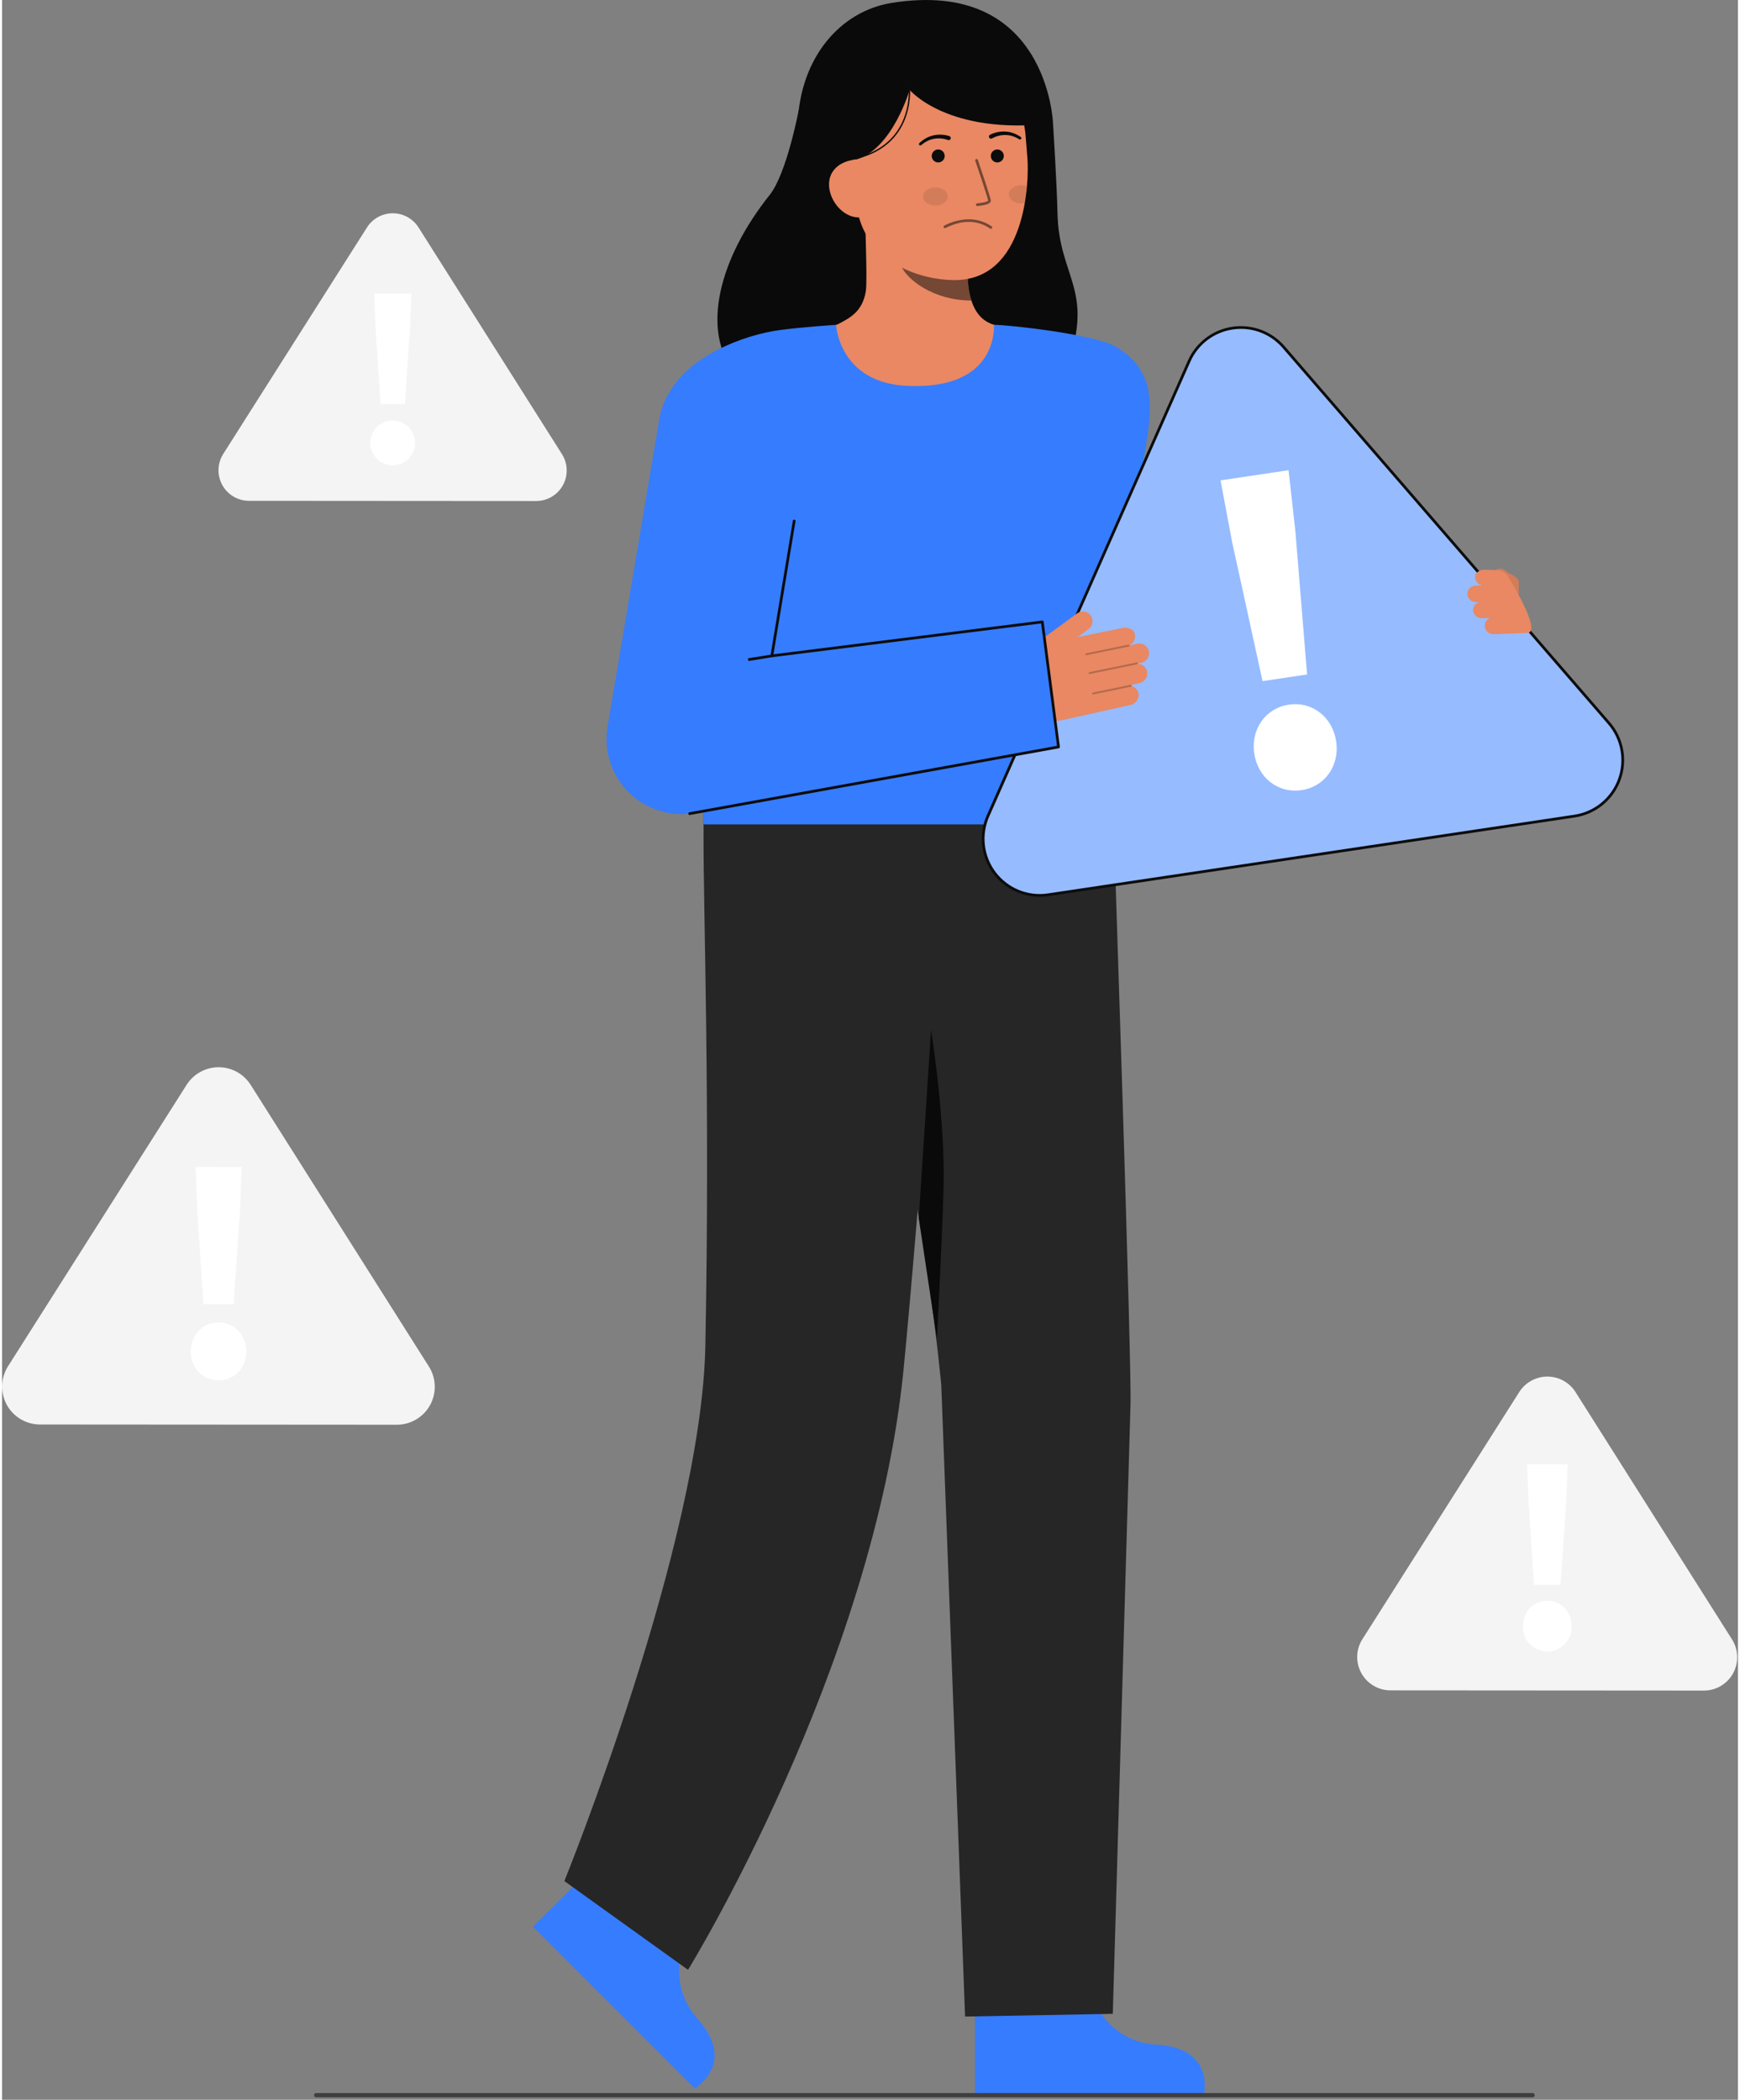 <?xml version="1.0" encoding="UTF-8"?>
<svg xmlns="http://www.w3.org/2000/svg" width="300" height="362" viewBox="0 0 630 762" fill="none">
    <rect x="0" y="0" width="630" height="762" fill="#808080" stroke="none"/>
    <path d="M251.269 696.882C251.269 696.882 238.037 716.44 252.469 732.704C266.901 748.968 251.348 757.869 251.348 757.869L192.686 699.207L222 669.9L251.269 696.882Z" fill="#367CFF"></path>
    <path d="M254.388 294.587C254.388 294.587 254.648 287.617 254.588 303.428C254.497 329.684 256.995 399.067 255.24 488.492C253.84 559.975 204.076 682.64 204.076 682.64L248.956 714.853C248.956 714.853 316.467 605.353 327.181 496.953C332.665 441.465 343.881 292.189 343.881 292.189L254.388 294.587Z" fill="#262626"></path>
    <path d="M392.877 717.545C392.877 717.545 397.35 740.731 419.059 742.023C440.768 743.315 436.059 760.61 436.059 760.61H353.1V719.162L392.877 717.545Z" fill="#367CFF"></path>
    <path d="M403.421 299.167C403.421 299.167 410.231 500.729 409.521 510.581L403.121 730.815L349.508 731.806L340.863 502.615C340.863 502.615 335.2 439.394 319.92 380.687C312.104 350.557 307.401 319.705 305.884 288.615L403.421 299.167Z" fill="#262626"></path>
    <path d="M332.694 442.074L337.164 373.708C337.164 373.708 341.756 402.13 341.756 426.628C341.756 438.602 339.29 486.012 339.29 486.012L332.694 442.074Z" fill="#0A0A0A"></path>
    <path d="M253.8 294.581L253.621 294.591C253.621 294.591 253.746 291.153 253.8 294.581Z" fill="#333333"></path>
    <path d="M254.02 294.581L253.842 294.591C253.842 294.591 253.97 291.153 254.02 294.581Z" fill="#333333"></path>
    <path d="M289.125 39.954C289.125 39.954 284.806 62.97 278.58 70.764C260.655 93.2 253.042 119.941 266.388 135.983C279.734 152.025 375.694 163.697 386.882 131.808C396.3 104.96 383.518 100.424 383.041 77.29C382.826 66.823 381.427 44.761 381.427 44.761" fill="#0A0A0A"></path>
    <path d="M366.973 119.644C366.806 119.623 364.954 150.344 329.261 147.669C304.551 145.818 295.741 119.601 295.174 119.601C297.838 119.035 302.325 118.211 303.508 117.58C307.399 115.489 312.213 113.314 313.467 105.757C314.19 101.402 312.967 79.122 313.341 74.716L351.271 83.182C350.742 92.488 347.032 114.062 360.033 117.882C362.2 118.512 364.527 119.093 366.973 119.644Z" fill="#E98862"></path>
    <path opacity="0.52" d="M351.8 109.063C351.206 107.149 350.823 105.175 350.659 103.177C350.242 98.617 350.325 94.026 350.907 89.484C343.199 88.443 335.937 85.261 329.947 80.3C329.247 82.9 325.369 94.267 326.447 96.739C328.469 101.412 338 109.063 351.8 109.063Z" fill="#0C0C0C"></path>
    <path d="M345.071 101.64C330.051 101.302 311.549 93.066 309.933 72.816L308.475 54.545C306.859 34.295 316.185 17.031 335.251 15.509C354.317 13.988 369.878 29.266 371.494 49.516L372.139 57.605C372.759 65.375 371.87 102.244 345.071 101.64Z" fill="#E98862"></path>
    <path d="M361.205 58.953C362.506 58.953 363.561 57.898 363.561 56.597C363.561 55.296 362.506 54.241 361.205 54.241C359.904 54.241 358.849 55.296 358.849 56.597C358.849 57.898 359.904 58.953 361.205 58.953Z" fill="#0C0C0C"></path>
    <path d="M339.754 58.953C341.055 58.953 342.11 57.898 342.11 56.597C342.11 55.296 341.055 54.241 339.754 54.241C338.453 54.241 337.398 55.296 337.398 56.597C337.398 57.898 338.453 58.953 339.754 58.953Z" fill="#0C0C0C"></path>
    <path opacity="0.52" d="M353.948 74.762H353.986C354.758 74.694 355.526 74.585 356.286 74.433C357.423 74.198 358.925 73.768 358.844 72.756C358.753 71.602 354.599 59.405 354.125 58.018C354.082 57.899 353.994 57.802 353.88 57.748C353.766 57.693 353.635 57.686 353.515 57.727C353.396 57.767 353.297 57.853 353.24 57.966C353.183 58.079 353.173 58.21 353.211 58.33C354.984 63.524 357.82 72.056 357.882 72.83C357.72 73.17 355.824 73.644 353.907 73.797C353.784 73.808 353.669 73.866 353.588 73.96C353.506 74.053 353.463 74.174 353.468 74.297C353.473 74.421 353.525 74.538 353.614 74.625C353.703 74.711 353.822 74.76 353.946 74.761L353.948 74.762Z" fill="#0C0C0C"></path>
    <path opacity="0.52" d="M350.832 79.583C347.741 79.64 344.708 80.423 341.975 81.868C341.916 81.895 341.862 81.933 341.818 81.981C341.774 82.029 341.74 82.086 341.718 82.147C341.696 82.209 341.687 82.274 341.691 82.339C341.695 82.404 341.713 82.467 341.742 82.526C341.771 82.584 341.812 82.635 341.862 82.678C341.912 82.72 341.969 82.751 342.032 82.77C342.094 82.789 342.16 82.796 342.225 82.789C342.289 82.782 342.352 82.762 342.409 82.73C348.309 79.758 353.833 79.785 358.395 82.807C358.487 82.871 358.583 82.93 358.681 82.984C358.795 83.034 358.924 83.038 359.041 82.996C359.158 82.953 359.254 82.867 359.309 82.755C359.364 82.643 359.373 82.515 359.336 82.396C359.298 82.277 359.216 82.178 359.107 82.118C359.07 82.098 359.007 82.057 358.929 82.002C356.531 80.408 353.712 79.566 350.832 79.583Z" fill="#0C0C0C"></path>
    <path d="M292.854 59.173L309.935 57.908C323.174 54.143 329.378 32.6 329.378 32.6C329.378 32.6 343.167 49.279 381.427 44.764C381.427 44.764 379.556 -8.117 322.759 1.076C304.445 4.041 289.746 20.589 288.753 44.717C288.057 61.622 292.854 59.173 292.854 59.173Z" fill="#0A0A0A"></path>
    <path d="M311.609 78.891C305.815 79.353 300.624 73.529 300.161 67.735C299.698 61.941 304.141 58.371 309.935 57.908L313.235 61.553L316.595 78.493L311.609 78.891Z" fill="#E98862"></path>
    <path d="M358.572 48.9C360.344 48.009 362.323 47.611 364.301 47.748C365.275 47.809 366.235 48.017 367.148 48.363C368.051 48.7 368.909 49.149 369.7 49.7C369.814 49.771 369.894 49.884 369.925 50.014C369.955 50.144 369.932 50.281 369.862 50.395C369.791 50.508 369.678 50.589 369.548 50.619C369.417 50.649 369.281 50.627 369.167 50.556L369.133 50.536C368.397 50.069 367.604 49.697 366.775 49.429C365.956 49.159 365.102 49.015 364.24 49C362.529 48.961 360.839 49.375 359.34 50.2L359.291 50.228C359.117 50.328 358.91 50.354 358.716 50.301C358.522 50.248 358.357 50.121 358.258 49.947C358.158 49.772 358.131 49.565 358.184 49.371C358.237 49.178 358.365 49.013 358.539 48.913L358.572 48.9Z" fill="#0C0C0C"></path>
    <path d="M343.255 50.8C341.647 50.218 339.914 50.071 338.231 50.374C337.381 50.522 336.558 50.796 335.79 51.189C335.012 51.583 334.287 52.072 333.631 52.646L333.602 52.671C333.552 52.714 333.494 52.747 333.431 52.768C333.368 52.789 333.302 52.797 333.236 52.793C333.17 52.788 333.105 52.77 333.046 52.74C332.987 52.711 332.934 52.67 332.891 52.62C332.847 52.569 332.814 52.511 332.793 52.448C332.772 52.386 332.764 52.319 332.769 52.253C332.774 52.187 332.791 52.123 332.821 52.063C332.851 52.004 332.892 51.951 332.942 51.908C333.639 51.239 334.418 50.66 335.259 50.185C336.108 49.702 337.024 49.35 337.977 49.139C339.911 48.698 341.927 48.786 343.815 49.393C344 49.46 344.152 49.597 344.239 49.775C344.325 49.952 344.338 50.156 344.277 50.343C344.215 50.531 344.082 50.686 343.907 50.778C343.733 50.869 343.529 50.888 343.34 50.832L343.31 50.821L343.255 50.8Z" fill="#0C0C0C"></path>
    <path d="M309.994 57.7L309.878 57.218C331.921 51.889 328.978 30.504 328.945 30.288L329.435 30.214C329.468 30.434 332.484 52.262 309.994 57.7Z" fill="#0C0C0C"></path>
    <path opacity="0.1" d="M338.732 74.6C341.211 74.6 343.22 73.126 343.22 71.308C343.22 69.49 341.211 68.016 338.732 68.016C336.253 68.016 334.244 69.49 334.244 71.308C334.244 73.126 336.253 74.6 338.732 74.6Z" fill="#0C0C0C"></path>
    <path opacity="0.1" d="M365.407 70.521C365.407 72.337 367.421 73.81 369.899 73.814C370.327 73.814 370.755 73.769 371.174 73.681C371.542 71.56 371.795 69.508 371.959 67.6C371.301 67.349 370.601 67.223 369.897 67.23C367.419 67.226 365.41 68.7 365.407 70.521Z" fill="#0C0C0C"></path>
    <path d="M411.32 187.286C410.195 200.494 404.726 282.898 403.646 299.167H254.673C253.831 284.493 250.052 220.332 246.861 191.638C243.815 164.257 237.838 150.549 242.219 142.454C249.378 129.224 268.94 121.58 282.278 119.774C290.424 118.674 302.678 117.88 302.678 117.88C302.678 117.88 303.715 138.864 328.449 140.032C362.118 141.62 359.87 117.88 360.036 117.88C365.491 117.88 396.65 121.333 404.274 125.852C425.043 138.153 413.706 159.3 411.32 187.286Z" fill="#367CFF"></path>
    <path d="M524.551 211.435C524.722 210.962 524.988 210.529 525.333 210.162C525.677 209.796 526.092 209.503 526.554 209.303C527.015 209.102 527.512 208.997 528.015 208.995C528.518 208.993 529.016 209.094 529.479 209.291C530.362 209.703 531.055 210.434 531.419 211.337C531.783 212.241 531.79 213.249 531.439 214.157L529.739 218.857L540.449 207.936C541.78 206.536 544.308 205.675 545.777 207.271C547.05 208.483 549.992 208.857 550.47 211.128C550.486 211.14 550.456 231.928 549.222 233.228C543.983 238.728 531.322 239.793 524.257 237L513.138 232.6L524.551 211.435Z" fill="#E98862"></path>
    <g opacity="0.1">
        <path d="M524.551 211.435C524.722 210.962 524.988 210.529 525.333 210.162C525.677 209.796 526.092 209.503 526.554 209.303C527.015 209.102 527.512 208.997 528.015 208.995C528.518 208.993 529.016 209.094 529.479 209.291C530.362 209.703 531.055 210.434 531.419 211.337C531.783 212.241 531.79 213.249 531.439 214.157L529.739 218.857L540.449 207.936C541.78 206.536 544.308 205.675 545.777 207.271C547.05 208.483 549.992 208.857 550.47 211.128C550.486 211.14 550.456 231.928 549.222 233.228C543.983 238.728 531.322 239.793 524.257 237L513.138 232.6L524.551 211.435Z" fill="#0C0C0C"></path>
    </g>
    <path d="M570.693 296.16L379.619 324.719C375.984 325.262 372.269 324.82 368.863 323.437C365.457 322.055 362.485 319.784 360.256 316.861C358.028 313.937 356.625 310.47 356.194 306.819C355.764 303.169 356.321 299.47 357.808 296.108L430.813 131.076C432.213 127.912 434.39 125.153 437.142 123.056C439.894 120.958 443.131 119.59 446.553 119.078C449.975 118.567 453.471 118.929 456.715 120.13C459.96 121.331 462.849 123.333 465.113 125.949L583.184 262.422C585.589 265.202 587.203 268.576 587.859 272.193C588.515 275.81 588.187 279.536 586.911 282.983C585.635 286.43 583.456 289.471 580.604 291.789C577.751 294.107 574.328 295.616 570.693 296.16Z" fill="#367CFF"></path>
    <path opacity="0.48" d="M570.693 296.16L379.619 324.719C375.984 325.262 372.269 324.82 368.863 323.437C365.457 322.055 362.485 319.784 360.256 316.861C358.028 313.937 356.625 310.47 356.194 306.819C355.764 303.169 356.321 299.47 357.808 296.108L430.813 131.076C432.213 127.912 434.39 125.153 437.142 123.056C439.894 120.958 443.131 119.59 446.553 119.078C449.975 118.567 453.471 118.929 456.715 120.13C459.96 121.331 462.849 123.333 465.113 125.949L583.184 262.422C585.589 265.202 587.203 268.576 587.859 272.193C588.515 275.81 588.187 279.536 586.911 282.983C585.635 286.43 583.456 289.471 580.604 291.789C577.751 294.107 574.328 295.616 570.693 296.16Z" fill="white"></path>
    <path d="M376.469 325.455C372.978 325.433 369.547 324.543 366.485 322.865C363.424 321.187 360.828 318.774 358.931 315.843C357.035 312.912 355.897 309.554 355.621 306.074C355.346 302.594 355.94 299.099 357.351 295.906L430.356 130.875C431.79 127.633 434.02 124.807 436.839 122.657C439.657 120.508 442.974 119.107 446.479 118.582C449.985 118.058 453.566 118.429 456.891 119.66C460.215 120.89 463.174 122.941 465.493 125.622L583.563 262.094C586.027 264.942 587.68 268.399 588.352 272.104C589.023 275.809 588.687 279.627 587.38 283.158C586.072 286.689 583.84 289.804 580.917 292.178C577.994 294.552 574.487 296.098 570.763 296.654L379.689 325.214C378.623 325.374 377.547 325.454 376.469 325.455ZM449.63 119.347C448.626 119.347 447.623 119.422 446.63 119.571C443.288 120.062 440.125 121.393 437.439 123.441C434.752 125.489 432.63 128.186 431.272 131.279L358.272 296.31C356.821 299.59 356.278 303.199 356.698 306.76C357.118 310.322 358.487 313.705 360.661 316.557C362.835 319.409 365.735 321.625 369.058 322.974C372.381 324.323 376.005 324.755 379.552 324.225L570.625 295.666C574.172 295.136 577.511 293.663 580.295 291.402C583.078 289.14 585.204 286.173 586.449 282.81C587.694 279.447 588.014 275.811 587.375 272.283C586.735 268.754 585.16 265.461 582.814 262.749L464.737 126.276C462.866 124.101 460.548 122.356 457.941 121.16C455.333 119.965 452.499 119.346 449.63 119.347Z" fill="#0C0C0C"></path>
    <path d="M446.373 196.462L442.218 174.327L466.904 170.637L469.404 193.019L473.631 244.764L457.464 247.18L446.373 196.462ZM454.46 273.482C453.149 264.71 458.466 257 467 255.724C475.534 254.448 482.877 260.266 484.188 269.039C485.488 277.753 480.173 285.461 471.636 286.739C463.099 288.017 455.763 282.2 454.46 273.482Z" fill="white"></path>
    <path d="M538.175 227.756C538.035 227.11 538.11 226.436 538.388 225.837C538.666 225.237 539.132 224.745 539.716 224.435C539.684 224.393 539.576 224.312 539.652 224.26L537.125 224.354C536.381 224.398 535.646 224.17 535.057 223.715C534.467 223.259 534.062 222.605 533.917 221.874C533.798 221.147 533.952 220.403 534.351 219.783C534.749 219.164 535.363 218.715 536.074 218.523C536.052 218.503 536.051 218.469 536.036 218.443L534.997 218.481C534.296 218.519 533.603 218.314 533.036 217.9C532.468 217.486 532.061 216.889 531.884 216.209C531.781 215.781 531.775 215.335 531.866 214.904C531.956 214.473 532.141 214.068 532.408 213.717C532.674 213.366 533.015 213.079 533.405 212.876C533.796 212.672 534.227 212.558 534.667 212.542L537.067 212.453C537.067 212.44 537.052 212.433 537.051 212.42C537.05 212.407 537.065 212.391 537.067 212.375C536.405 212.251 535.804 211.905 535.364 211.395C534.924 210.885 534.671 210.24 534.645 209.567C534.466 207.833 536.331 206.767 537.881 206.714L542.781 206.914C543.536 206.945 544.272 207.162 544.923 207.546C545.575 207.93 546.121 208.468 546.514 209.114C549.914 214.704 558.451 229.514 553.504 229.699L541.328 230.149C540.611 230.158 539.912 229.927 539.341 229.494C538.77 229.06 538.359 228.449 538.175 227.756Z" fill="#E98862"></path>
    <path d="M412.51 252.132C412.463 251.405 412.192 250.71 411.734 250.144C411.275 249.578 410.652 249.168 409.951 248.971C409.982 248.914 409.995 248.849 409.987 248.785C409.973 248.732 409.946 248.684 409.907 248.645C409.869 248.606 409.821 248.578 409.768 248.563L412.696 247.914C413.563 247.741 414.338 247.26 414.878 246.561C415.417 245.861 415.686 244.989 415.633 244.107C415.553 243.237 415.153 242.429 414.51 241.837C413.868 241.246 413.028 240.914 412.155 240.907C412.174 240.877 412.165 240.838 412.175 240.807L413.375 240.54C414.192 240.375 414.926 239.932 415.454 239.286C415.981 238.641 416.269 237.833 416.269 237C416.258 236.478 416.132 235.964 415.899 235.497C415.666 235.03 415.332 234.62 414.922 234.297C414.511 233.974 414.034 233.746 413.525 233.63C413.016 233.514 412.487 233.512 411.977 233.625L409.201 234.242C409.201 234.226 409.212 234.214 409.209 234.199C409.206 234.184 409.184 234.17 409.178 234.151C409.9 233.81 410.486 233.234 410.838 232.517C411.19 231.8 411.287 230.985 411.115 230.205C410.801 228.162 408.344 227.505 406.548 227.905L390.348 231.205L394.192 228.395C394.952 227.863 395.481 227.062 395.673 226.154C395.865 225.247 395.705 224.3 395.226 223.506C394.965 223.105 394.624 222.761 394.225 222.495C393.827 222.23 393.378 222.049 392.907 221.962C392.436 221.876 391.952 221.887 391.485 221.994C391.018 222.1 390.578 222.301 390.191 222.584L369.2 237.926C366.739 239.726 365.076 242.415 364.565 245.421C364.054 248.427 364.735 251.514 366.463 254.026C368.469 256.94 371.299 259.188 374.59 260.483C377.882 261.778 381.486 262.06 384.939 261.294L409.616 255.817C410.443 255.618 411.178 255.146 411.704 254.478C412.229 253.809 412.513 252.982 412.51 252.132Z" fill="#E98862"></path>
    <g opacity="0.25">
        <path d="M393.169 237.5C393.188 237.583 393.239 237.655 393.31 237.701C393.382 237.747 393.469 237.763 393.552 237.746L408.952 234.587C408.994 234.578 409.034 234.562 409.069 234.538C409.104 234.514 409.135 234.483 409.158 234.447C409.182 234.412 409.198 234.372 409.206 234.33C409.214 234.288 409.214 234.245 409.205 234.203C409.196 234.161 409.18 234.121 409.156 234.086C409.132 234.051 409.101 234.02 409.065 233.997C409.03 233.973 408.99 233.957 408.948 233.949C408.906 233.941 408.863 233.941 408.821 233.95L393.421 237.108C393.336 237.126 393.262 237.176 393.215 237.248C393.167 237.32 393.151 237.408 393.168 237.493L393.169 237.5Z" fill="#0C0C0C"></path>
    </g>
    <g opacity="0.25">
        <path d="M394.375 244.328C394.394 244.411 394.445 244.483 394.516 244.529C394.588 244.575 394.675 244.591 394.758 244.574L411.948 241.049C412.033 241.031 412.107 240.981 412.154 240.909C412.202 240.837 412.219 240.749 412.202 240.664C412.182 240.581 412.131 240.509 412.059 240.462C411.988 240.415 411.901 240.397 411.817 240.411L394.627 243.936C394.542 243.954 394.468 244.004 394.421 244.076C394.373 244.148 394.357 244.236 394.374 244.321L394.375 244.328Z" fill="#0C0C0C"></path>
    </g>
    <g opacity="0.25">
        <path d="M395.639 251.735C395.658 251.818 395.708 251.89 395.78 251.936C395.851 251.982 395.938 251.998 396.021 251.981L409.734 249.169C409.818 249.152 409.893 249.101 409.94 249.029C409.987 248.957 410.004 248.869 409.987 248.785C409.97 248.701 409.919 248.626 409.847 248.579C409.775 248.532 409.687 248.515 409.603 248.532L395.89 251.344C395.848 251.353 395.808 251.369 395.773 251.393C395.738 251.417 395.707 251.448 395.684 251.484C395.66 251.519 395.644 251.559 395.636 251.601C395.628 251.643 395.628 251.686 395.637 251.728L395.639 251.735Z" fill="#0C0C0C"></path>
    </g>
    <path d="M383.415 271.064L249.528 295.264C245.35 295.719 241.123 295.199 237.18 293.746C233.237 292.293 229.684 289.946 226.8 286.889C223.916 283.832 221.779 280.148 220.558 276.126C219.337 272.105 219.065 267.855 219.762 263.711L238.506 152.3C239.08 148.761 240.348 145.37 242.237 142.322C244.126 139.274 246.599 136.63 249.514 134.542C252.429 132.454 255.728 130.963 259.221 130.154C262.714 129.345 266.333 129.235 269.868 129.83C273.404 130.425 276.788 131.713 279.824 133.62C282.86 135.528 285.489 138.017 287.56 140.944C289.631 143.871 291.103 147.179 291.891 150.676C292.679 154.174 292.767 157.794 292.151 161.326L279.37 238.016L377.529 225.689L383.415 271.064Z" fill="#367CFF"></path>
    <path d="M249.527 295.755C249.409 295.746 249.297 295.696 249.213 295.612C249.129 295.529 249.076 295.419 249.066 295.3C249.056 295.182 249.087 295.064 249.156 294.968C249.224 294.871 249.325 294.801 249.44 294.772L382.864 270.661L377.1 226.242L279.431 238.508C279.354 238.518 279.277 238.51 279.204 238.484C279.131 238.459 279.065 238.416 279.012 238.36C278.959 238.304 278.919 238.237 278.896 238.163C278.873 238.089 278.868 238.011 278.88 237.935L287.005 188.918C287.041 188.803 287.117 188.705 287.22 188.642C287.323 188.578 287.445 188.554 287.564 188.574C287.683 188.594 287.791 188.656 287.868 188.749C287.944 188.842 287.985 188.959 287.982 189.08L279.966 237.442L377.466 225.197C377.596 225.182 377.727 225.218 377.83 225.298C377.934 225.378 378.002 225.495 378.02 225.625L383.907 271C383.923 271.126 383.89 271.252 383.816 271.355C383.741 271.457 383.631 271.528 383.507 271.552L249.62 295.752C249.589 295.755 249.558 295.756 249.527 295.755Z" fill="#0C0C0C"></path>
    <path d="M279.293 237.527L270.68 238.906L270.837 239.885L279.449 238.506L279.293 237.527Z" fill="#0C0C0C"></path>
    <path d="M555.467 761.1H114C113.795 761.1 113.598 761.019 113.453 760.874C113.308 760.729 113.227 760.532 113.227 760.327C113.227 760.122 113.308 759.925 113.453 759.78C113.598 759.635 113.795 759.554 114 759.554H555.467C555.672 759.554 555.869 759.635 556.014 759.78C556.159 759.925 556.24 760.122 556.24 760.327C556.24 760.532 556.159 760.729 556.014 760.874C555.869 761.019 555.672 761.1 555.467 761.1Z" fill="#3F3F3F"></path>
    <path d="M143.273 517.033L13.773 516.946C11.309 516.944 8.891 516.281 6.772 515.025C4.652 513.77 2.908 511.968 1.722 509.809C0.536 507.649 -0.048 505.211 0.03 502.749C0.107 500.286 0.845 497.89 2.165 495.81L66.983 393.682C68.226 391.724 69.944 390.111 71.977 388.995C74.01 387.878 76.292 387.294 78.611 387.295C80.931 387.297 83.212 387.885 85.244 389.004C87.275 390.123 88.991 391.738 90.231 393.698L154.912 495.913C156.229 497.995 156.963 500.393 157.038 502.855C157.112 505.318 156.524 507.755 155.335 509.913C154.146 512.071 152.399 513.87 150.278 515.122C148.156 516.375 145.737 517.035 143.273 517.033Z" fill="#F4F4F4"></path>
    <path d="M68.488 490.436C68.488 484.49 72.788 479.91 78.57 479.914C84.352 479.918 88.642 484.504 88.638 490.45C88.638 496.355 84.338 500.935 78.557 500.931C72.776 500.927 68.484 496.342 68.488 490.436ZM70.794 438.576L70.243 423.491L86.974 423.503L86.4 438.587L84.052 473.308L73.1 473.3L70.794 438.576Z" fill="white"></path>
    <path d="M193.843 181.814L89.62 181.744C87.637 181.743 85.691 181.209 83.984 180.199C82.278 179.188 80.874 177.738 79.92 176C78.965 174.262 78.495 172.3 78.557 170.318C78.62 168.336 79.213 166.407 80.276 164.733L132.443 82.539C133.443 80.963 134.826 79.665 136.462 78.766C138.098 77.867 139.935 77.397 141.801 77.398C143.668 77.399 145.504 77.872 147.139 78.773C148.774 79.674 150.155 80.974 151.153 82.551L203.209 164.816C204.269 166.492 204.861 168.421 204.921 170.403C204.981 172.385 204.508 174.347 203.551 176.084C202.594 177.82 201.188 179.268 199.481 180.276C197.773 181.284 195.826 181.815 193.843 181.814Z" fill="#F4F4F4"></path>
    <path d="M133.657 160.411C133.722 158.821 134.253 157.286 135.184 155.996C136.115 154.706 137.405 153.718 138.893 153.155C140.381 152.592 142.002 152.479 143.553 152.83C145.105 153.181 146.52 153.98 147.621 155.128C148.722 156.276 149.461 157.723 149.746 159.288C150.032 160.853 149.851 162.468 149.226 163.931C148.601 165.394 147.56 166.641 146.232 167.517C144.904 168.393 143.348 168.859 141.757 168.858C140.664 168.856 139.583 168.634 138.579 168.204C137.574 167.774 136.666 167.146 135.91 166.358C135.154 165.569 134.564 164.636 134.177 163.614C133.79 162.592 133.613 161.503 133.657 160.411ZM135.513 118.679L135.068 106.539L148.532 106.549L148.073 118.687L146.184 146.629L137.365 146.623L135.513 118.679Z" fill="white"></path>
    <path d="M617.636 613.506L503.9 613.429C501.736 613.428 499.611 612.846 497.749 611.744C495.886 610.641 494.354 609.059 493.312 607.162C492.27 605.266 491.756 603.124 491.824 600.961C491.892 598.797 492.54 596.692 493.7 594.865L550.63 505.165C551.722 503.445 553.231 502.029 555.016 501.048C556.802 500.067 558.807 499.554 560.844 499.555C562.881 499.557 564.885 500.073 566.669 501.056C568.454 502.039 569.961 503.457 571.05 505.179L627.859 594.954C629.016 596.783 629.661 598.889 629.727 601.052C629.792 603.215 629.276 605.356 628.232 607.252C627.187 609.147 625.653 610.728 623.789 611.828C621.925 612.928 619.8 613.507 617.636 613.506Z" fill="#F4F4F4"></path>
    <path d="M551.958 590.15C551.958 584.928 555.731 580.906 560.812 580.91C565.893 580.914 569.656 584.94 569.653 590.162C569.692 591.349 569.492 592.532 569.064 593.641C568.637 594.749 567.991 595.76 567.164 596.613C566.338 597.467 565.348 598.145 564.255 598.608C563.161 599.071 561.985 599.309 560.797 599.308C559.609 599.308 558.433 599.068 557.34 598.603C556.247 598.139 555.258 597.459 554.433 596.604C553.608 595.75 552.963 594.738 552.537 593.629C552.111 592.52 551.912 591.337 551.953 590.15H551.958ZM553.983 544.605L553.498 531.357L568.192 531.367L567.692 544.614L565.629 575.108L556 575.1L553.983 544.605Z" fill="white"></path>
</svg>
